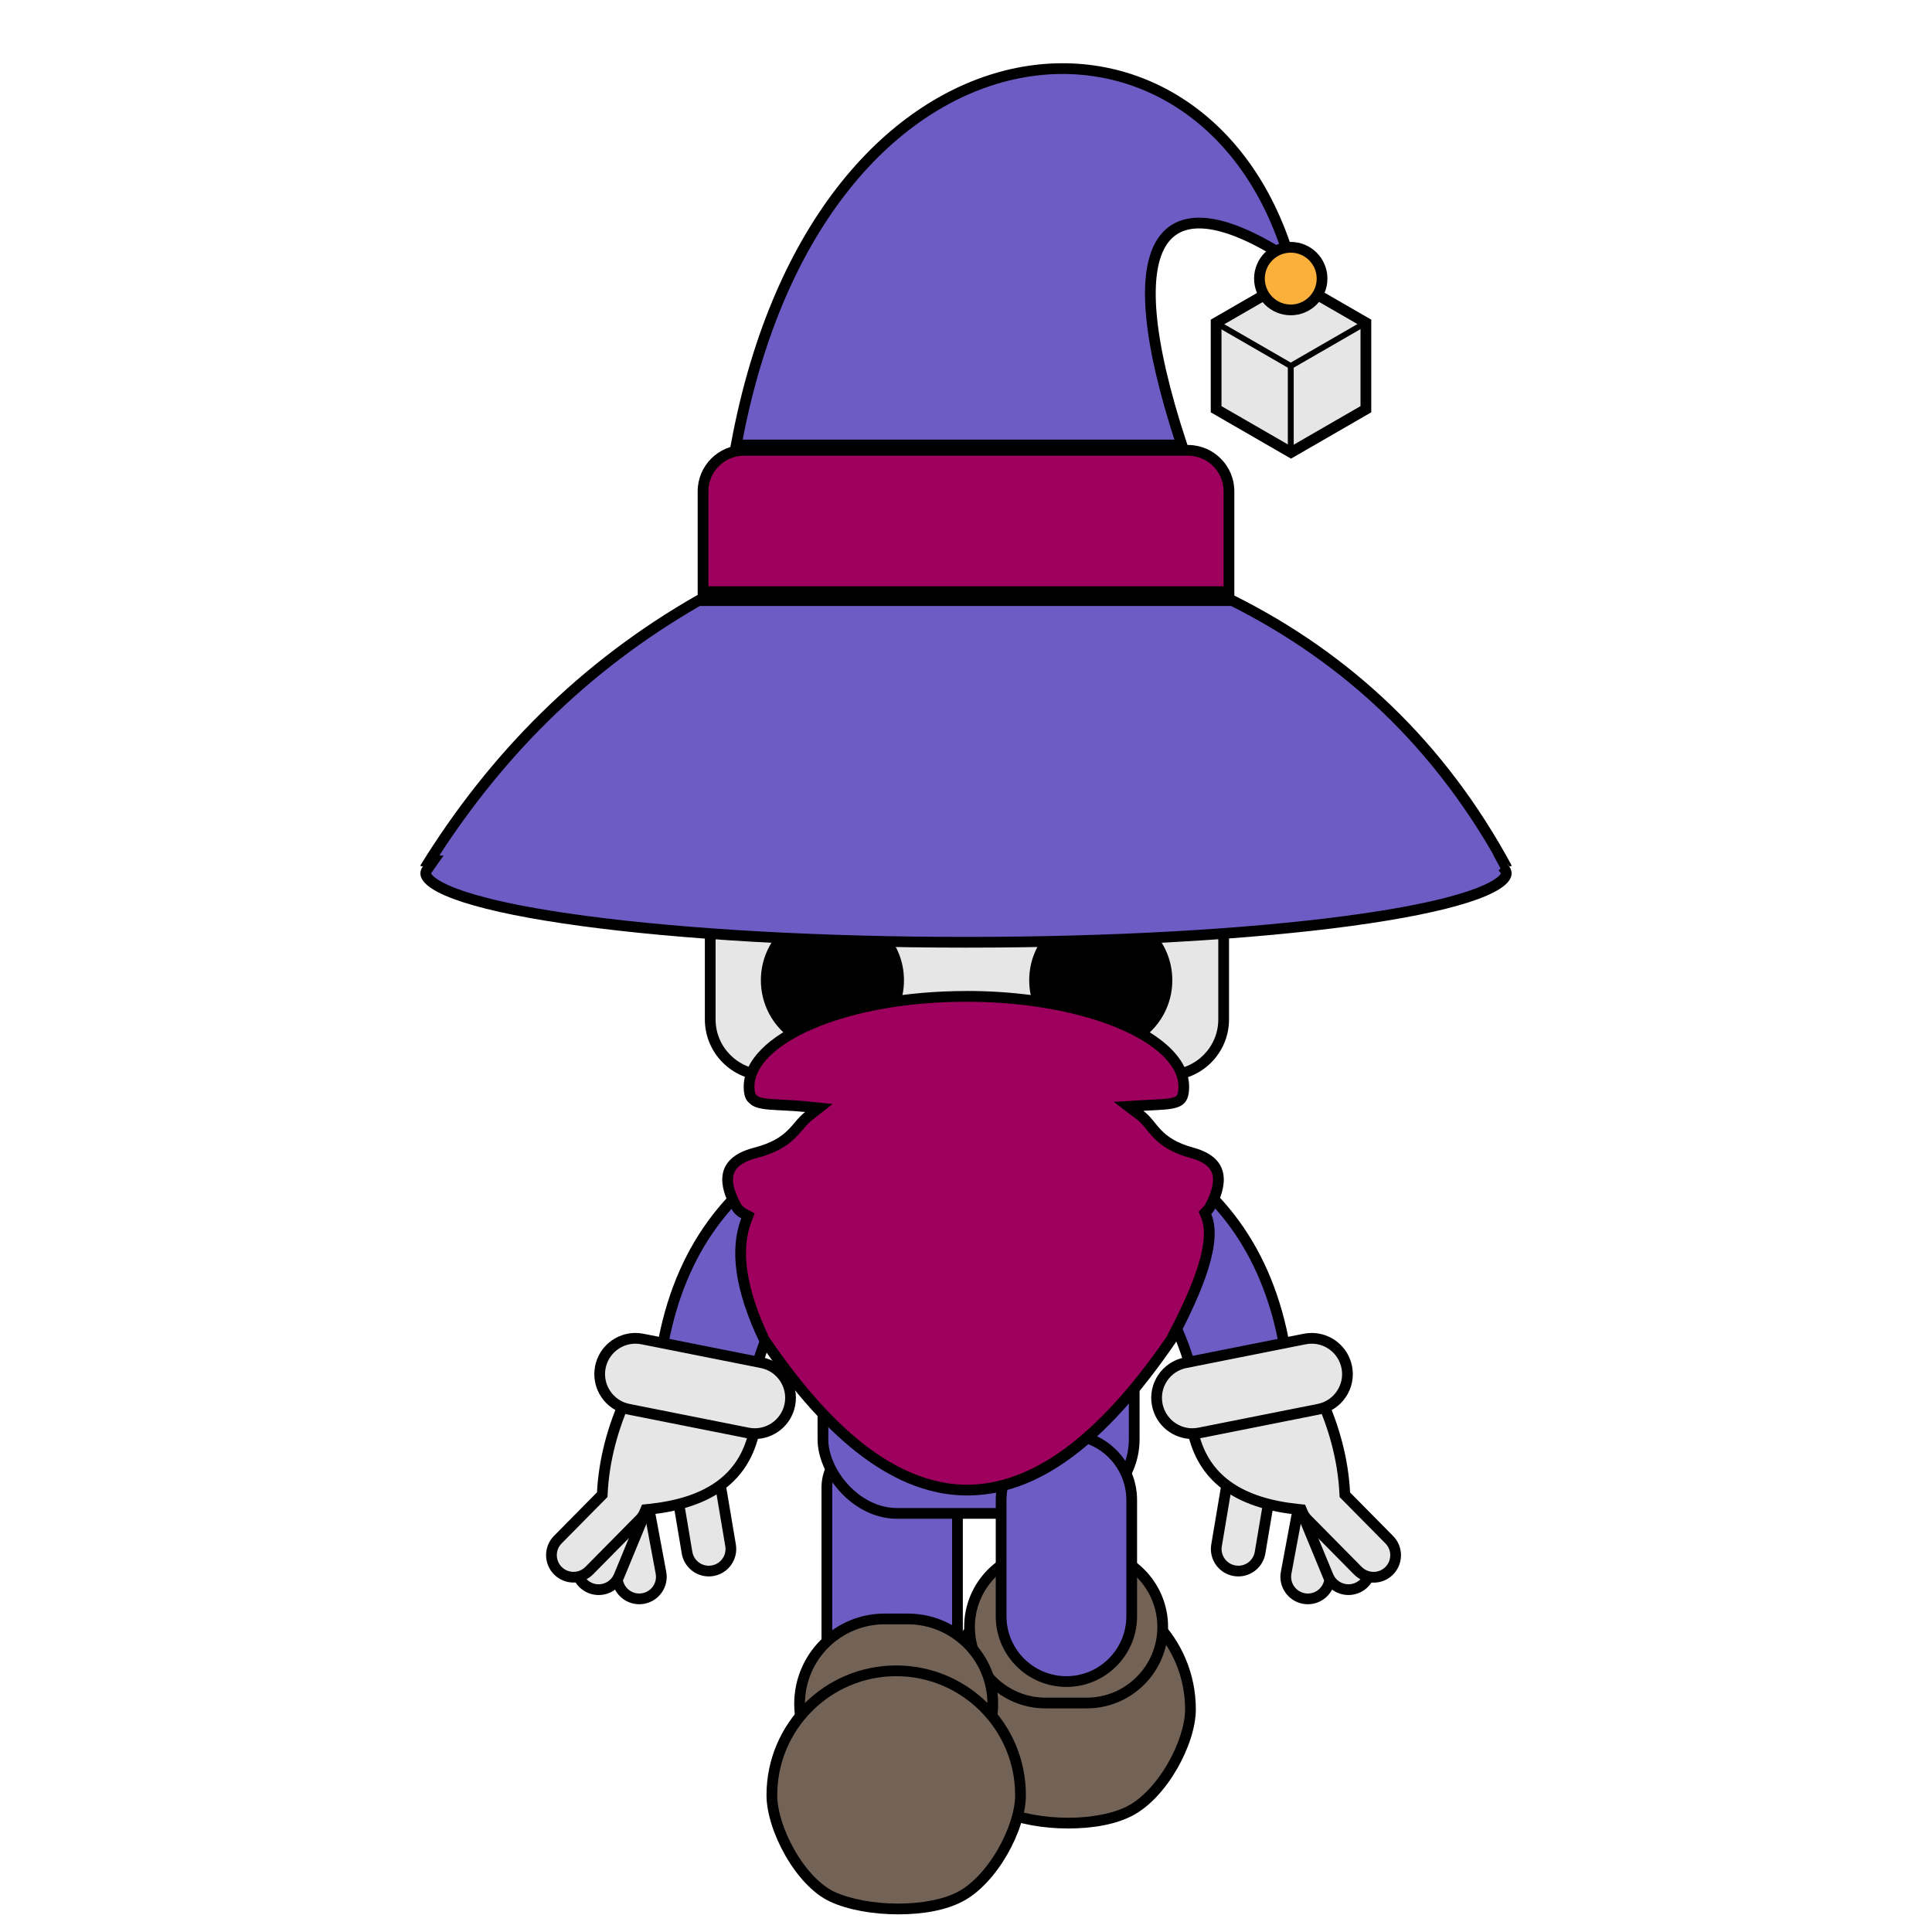 <?xml version="1.0" encoding="UTF-8"?><svg id="Back" xmlns="http://www.w3.org/2000/svg" viewBox="0 0 1080 1080"><defs><style>.cls-1,.cls-2,.cls-3{stroke-width:6px;}.cls-1,.cls-2,.cls-3,.cls-4{stroke:#000;stroke-miterlimit:10;}.cls-1,.cls-5,.cls-4{fill:#e6e6e6;}.cls-6{fill:#9e005d;}.cls-2,.cls-7{fill:#6c5cc4;}.cls-3{fill:#fbb03b;}.cls-8{fill:#736357;}.cls-4{stroke-width:3px;}</style></defs><g><path class="cls-8" d="M597.05,1019.13c-13.85,0-27.61-2.56-36.81-6.85-18.19-8.48-33.77-38.31-33.77-56.78,0-38.32,31.18-69.5,69.5-69.5s69.5,31.18,69.5,69.5c0,17.79-15.11,47.11-33.88,56.84-8.45,4.38-20.72,6.79-34.54,6.79h0Z"/><path d="M595.97,889c36.67,0,66.5,29.83,66.5,66.5,0,8.49-3.63,19.84-9.71,30.35-6.37,11.01-14.59,19.7-22.55,23.82-7.92,4.1-20.01,6.46-33.16,6.46s-26.72-2.46-35.54-6.57c-7.78-3.63-15.92-12.13-22.31-23.31-6.09-10.64-9.72-22.14-9.72-30.75,0-36.67,29.83-66.5,66.5-66.5m0-6h0c-40.04,0-72.5,32.46-72.5,72.5,0,19.61,16.2,50.5,35.5,59.5,9.9,4.62,24.05,7.13,38.08,7.13s26.53-2.26,35.92-7.13c19.3-10,35.5-39.89,35.5-59.5,0-40.04-32.46-72.5-72.5-72.5h0Z"/></g><g><path class="cls-8" d="M584.47,952c-23.43,0-42.5-19.07-42.5-42.5s19.07-42.5,42.5-42.5h23c23.43,0,42.5,19.07,42.5,42.5s-19.07,42.5-42.5,42.5h-23Z"/><path d="M607.47,870c21.78,0,39.5,17.72,39.5,39.5s-17.72,39.5-39.5,39.5h-23c-21.78,0-39.5-17.72-39.5-39.5s17.72-39.5,39.5-39.5h23m0-6h-23c-25.13,0-45.5,20.37-45.5,45.5s20.37,45.5,45.5,45.5h23c25.13,0,45.5-20.37,45.5-45.5s-20.37-45.5-45.5-45.5h0Z"/></g><g><path class="cls-5" d="M692.24,878.23c-.69,0-1.38-.06-2.06-.17-6.71-1.13-11.25-7.5-10.12-14.21l6.69-39.77c1-5.96,6.11-10.29,12.15-10.29,.69,0,1.38,.06,2.06,.17,6.71,1.13,11.25,7.5,10.12,14.21l-6.69,39.78c-1,5.96-6.11,10.29-12.15,10.29Z"/><path d="M698.89,816.79h0c.52,0,1.05,.04,1.57,.13,2.46,.41,4.61,1.76,6.06,3.79,1.45,2.03,2.02,4.5,1.6,6.96l-.11,.66-6.47,38.46-.11,.66c-.76,4.51-4.62,7.79-9.19,7.79-.52,0-1.05-.04-1.57-.13-2.46-.41-4.61-1.76-6.06-3.79-1.45-2.03-2.02-4.5-1.6-6.96l.11-.66,6.47-38.46,.11-.66c.76-4.51,4.62-7.79,9.19-7.79m0-6c-7.35,0-13.84,5.3-15.1,12.79l-.11,.66-6.47,38.46-.11,.66c-1.4,8.35,4.23,16.26,12.58,17.66h0c.86,.14,1.72,.21,2.56,.21,7.35,0,13.84-5.3,15.1-12.79l.11-.66,6.47-38.46,.11-.66c1.4-8.35-4.23-16.26-12.58-17.66h0c-.86-.14-1.72-.21-2.56-.21h0Z"/></g><g><path class="cls-5" d="M396.21,878.23c-6.03,0-11.14-4.33-12.15-10.29l-6.69-39.77c-.55-3.25,.21-6.52,2.12-9.2,1.91-2.68,4.75-4.46,8-5.01,.68-.12,1.38-.17,2.06-.17,6.03,0,11.14,4.33,12.15,10.29l6.69,39.77c1.13,6.71-3.41,13.08-10.12,14.21-.68,.11-1.38,.17-2.06,.17Z"/><path d="M389.56,816.79c4.56,0,8.43,3.28,9.19,7.79l.11,.66,6.47,38.46,.11,.66c.41,2.46-.16,4.93-1.6,6.96-1.45,2.03-3.6,3.38-6.06,3.79-.52,.09-1.05,.13-1.57,.13-4.56,0-8.43-3.28-9.19-7.79l-.11-.66-6.47-38.46-.11-.66c-.41-2.46,.16-4.93,1.6-6.96,1.45-2.03,3.6-3.38,6.06-3.79,.52-.09,1.05-.13,1.57-.13m0-6c-.84,0-1.7,.07-2.56,.21h0c-8.35,1.4-13.98,9.31-12.58,17.66l.11,.66,6.47,38.46,.11,.66c1.26,7.49,7.75,12.79,15.1,12.79,.84,0,1.7-.07,2.56-.21h0c8.35-1.4,13.98-9.31,12.58-17.66l-.11-.66-6.47-38.46-.11-.66c-1.26-7.49-7.75-12.79-15.1-12.79h0Z"/></g><g><path class="cls-7" d="M498.73,958c-20.13,0-36.5-13.15-36.5-29.32v-97.36c0-16.17,16.37-29.32,36.5-29.32s36.5,13.15,36.5,29.32v97.36c0,16.17-16.37,29.32-36.5,29.32Z"/><path d="M498.73,805c18.47,0,33.5,11.81,33.5,26.32v97.36c0,14.51-15.03,26.32-33.5,26.32s-33.5-11.81-33.5-26.32v-97.36c0-14.51,15.03-26.32,33.5-26.32m0-6h0c-21.82,0-39.5,14.47-39.5,32.32v97.36c0,17.85,17.68,32.32,39.5,32.32h0c21.82,0,39.5-14.47,39.5-32.32v-97.36c0-17.85-17.68-32.32-39.5-32.32h0Z"/></g><rect class="cls-2" x="460.03" y="622" width="174" height="224" rx="41.43" ry="41.43"/><g><path class="cls-7" d="M670.22,785.85c-7.89-51-34.49-88.66-79.15-112.06l47.74-33.76c43.99,24.06,69.91,60.75,79.18,112.04l-47.76,33.77Z"/><path d="M639,643.57c20.05,11.25,36.45,25.54,48.79,42.5,13.1,18.01,22.14,39.75,26.89,64.66l-42.29,29.9c-8.64-47.96-34.04-83.95-75.65-107.19l42.25-29.88m-.4-7.06l-53.33,37.71c46.34,22.7,75.37,60.39,82.67,116.92l53.33-37.71c-9.69-56.44-39.09-93.61-82.67-116.92h0Z"/></g><g><path class="cls-5" d="M731.12,893.77c-.76,0-1.52-.07-2.28-.21-3.24-.6-6.05-2.43-7.91-5.15s-2.56-6-1.95-9.23l7.39-39.65c1.09-5.84,6.18-10.08,12.11-10.08,.76,0,1.52,.07,2.28,.21,3.24,.6,6.05,2.43,7.91,5.15s2.56,6,1.95,9.24l-7.39,39.65c-1.09,5.84-6.18,10.08-12.11,10.08Z"/><path d="M738.47,832.45h0c.57,0,1.16,.05,1.73,.16,5.06,.94,8.41,5.83,7.46,10.89l-.12,.66-7.15,38.34-.12,.66c-.82,4.42-4.68,7.63-9.16,7.63-.57,0-1.16-.05-1.73-.16-2.45-.46-4.58-1.84-5.99-3.9-1.41-2.06-1.93-4.54-1.48-6.99l.12-.66,7.15-38.34,.12-.66c.82-4.42,4.68-7.63,9.16-7.63m0-6c-7.24,0-13.68,5.15-15.06,12.53l-.12,.66-7.15,38.34-.12,.66c-1.55,8.32,3.94,16.33,12.26,17.88,.95,.18,1.89,.26,2.83,.26,7.24,0,13.68-5.15,15.06-12.53l.12-.66,7.15-38.34,.12-.66c1.55-8.32-3.94-16.33-12.26-17.88h0c-.95-.18-1.89-.26-2.83-.26h0Z"/></g><g><path class="cls-5" d="M753.82,888.63c-5.02,0-9.49-3-11.41-7.63l-15.38-37.28c-1.26-3.05-1.25-6.4,.01-9.44s3.64-5.41,6.68-6.67c1.51-.62,3.09-.94,4.7-.94,5.02,0,9.49,3,11.41,7.63l15.39,37.28c2.59,6.29-.41,13.51-6.7,16.11-1.51,.62-3.09,.94-4.7,.94Z"/><path d="M738.42,829.67h0c3.8,0,7.19,2.27,8.63,5.78l.25,.62,14.88,36.05,.25,.62c.95,2.3,.95,4.84,0,7.14s-2.75,4.09-5.06,5.04c-1.14,.47-2.34,.71-3.55,.71-3.8,0-7.19-2.27-8.63-5.78l-.25-.62-14.88-36.05-.25-.62c-.95-2.3-.95-4.84,0-7.14,.96-2.3,2.75-4.09,5.06-5.04,1.14-.47,2.34-.71,3.55-.71m0-6c-1.95,0-3.93,.37-5.84,1.16h0c-7.83,3.23-11.56,12.19-8.33,20.02l.25,.62,14.88,36.05,.25,.62c2.44,5.91,8.16,9.49,14.18,9.49,1.95,0,3.93-.37,5.84-1.16h0c7.83-3.23,11.56-12.19,8.33-20.02l-.25-.62-14.88-36.05-.25-.62c-2.44-5.92-8.16-9.49-14.18-9.49h0Z"/></g><g><path class="cls-5" d="M767.85,881.69c-3.32,0-6.44-1.3-8.78-3.67l-28.34-28.7c-1.07-1.09-1.93-2.37-2.55-3.8l-.69-1.62-1.75-.18c-32.14-3.32-51.04-16.15-57.79-39.22l-.05-.15c-1.22-3.5-1.33-7.13-.3-10.21,.94-2.81,2.73-4.8,5.03-5.61l51.49-18c.75-.26,1.53-.39,2.34-.39,4.58,0,9.2,4.04,11.22,9.82l.05,.13,.06,.13c8.31,18.05,13,36.29,13.95,54.2l.06,1.14,24.83,25.14c2.31,2.34,3.58,5.45,3.56,8.74-.02,3.29-1.32,6.38-3.67,8.7-2.32,2.29-5.4,3.56-8.67,3.56Z"/><path d="M726.45,773.14c2.74,0,6.61,2.74,8.39,7.81l.09,.27,.12,.26c8.15,17.71,12.75,35.57,13.68,53.1l.12,2.28,1.6,1.62,23.56,23.85,.47,.47c3.62,3.66,3.58,9.58-.08,13.2-1.76,1.74-4.09,2.69-6.56,2.69s-4.87-.99-6.64-2.77l-.47-.47-27.41-27.75-.47-.47c-.81-.82-1.46-1.79-1.93-2.88l-1.39-3.24-3.51-.36c-30.79-3.18-48.85-15.31-55.22-37.08l-.04-.15-.05-.15c-2.02-5.77-.1-10.95,2.89-11.99l51.49-18c.43-.15,.88-.22,1.35-.22m0-6c-1.12,0-2.24,.18-3.33,.56l-51.49,18c-6.61,2.31-9.55,11.1-6.57,19.64,7.48,25.57,28.93,38.12,60.36,41.37,.73,1.71,1.78,3.32,3.17,4.73l.47,.47,27.41,27.75,.47,.47c3,3.04,6.95,4.56,10.91,4.56s7.79-1.47,10.77-4.42h0c6.02-5.95,6.08-15.66,.13-21.68l-.47-.47-23.56-23.85c-1-18.85-5.93-37.26-14.22-55.29-2.49-7.13-8.34-11.83-14.05-11.83h0Z"/></g><g><path class="cls-5" d="M666.51,801.4c-9.5,0-17.74-6.77-19.59-16.1-1.04-5.24,.02-10.57,2.99-15.01,2.97-4.44,7.49-7.46,12.73-8.5l66.69-13.27c1.3-.26,2.62-.39,3.93-.39,9.5,0,17.73,6.77,19.59,16.1,2.15,10.82-4.9,21.37-15.71,23.52l-66.69,13.27c-1.3,.26-2.62,.39-3.93,.39Z"/><path d="M733.26,745.13v6c8.07,0,15.07,5.76,16.65,13.69,.89,4.45-.02,8.99-2.54,12.76-2.52,3.78-6.36,6.34-10.82,7.23l-66.69,13.27c-1.1,.22-2.23,.33-3.34,.33-8.07,0-15.07-5.76-16.65-13.69-.89-4.45,.02-8.99,2.54-12.76,2.52-3.78,6.36-6.34,10.82-7.23l66.69-13.27c1.1-.22,2.23-.33,3.34-.33v-6m0,0c-1.49,0-3,.15-4.51,.45l-66.69,13.27c-12.46,2.48-20.55,14.59-18.07,27.04,2.18,10.94,11.78,18.52,22.53,18.52,1.49,0,3-.15,4.51-.45l66.69-13.27c12.46-2.48,20.55-14.59,18.07-27.04-2.18-10.94-11.78-18.52-22.53-18.52h0Z"/></g><g><path class="cls-7" d="M370.46,752.08c9.27-51.3,35.19-87.98,79.18-112.04l47.74,33.76c-44.66,23.4-71.27,61.06-79.15,112.06l-47.76-33.77Z"/><path d="M449.45,643.57l42.25,29.88c-41.61,23.24-67.01,59.23-75.65,107.19l-42.29-29.9c4.75-24.91,13.79-46.65,26.89-64.66,12.34-16.96,28.74-31.25,48.79-42.5m.4-7.06c-43.59,23.3-72.98,60.48-82.67,116.92l53.33,37.71c7.3-56.53,36.34-94.22,82.67-116.92l-53.33-37.71h0Z"/></g><g><path class="cls-5" d="M357.34,893.77c-5.93,0-11.02-4.24-12.11-10.08l-7.39-39.65c-1.25-6.68,3.18-13.14,9.87-14.38,.75-.14,1.52-.21,2.28-.21,5.93,0,11.02,4.24,12.11,10.08l7.39,39.65c.6,3.24-.09,6.52-1.95,9.23s-4.67,4.55-7.91,5.15c-.75,.14-1.52,.21-2.28,.21Z"/><path d="M349.98,832.45c4.48,0,8.33,3.21,9.16,7.63l.12,.65,7.15,38.34,.12,.66c.46,2.45-.07,4.93-1.48,6.99-1.41,2.06-3.54,3.44-5.99,3.9-.57,.11-1.15,.16-1.73,.16-4.48,0-8.33-3.21-9.16-7.63l-.12-.65-7.15-38.34-.12-.66c-.46-2.45,.07-4.93,1.48-6.99,1.41-2.06,3.54-3.44,5.99-3.9,.57-.11,1.15-.16,1.73-.16m0-6c-.93,0-1.88,.09-2.83,.26h0c-8.32,1.55-13.82,9.56-12.26,17.88l.12,.66,7.15,38.34,.12,.66c1.37,7.38,7.82,12.53,15.06,12.53,.93,0,1.88-.09,2.83-.26h0c8.32-1.55,13.82-9.56,12.26-17.88l-.12-.66-7.15-38.34-.12-.66c-1.37-7.38-7.82-12.53-15.06-12.53h0Z"/></g><g><path class="cls-5" d="M334.63,888.63c-1.61,0-3.19-.32-4.7-.94-6.29-2.59-9.29-9.82-6.7-16.11l15.38-37.28c1.91-4.64,6.39-7.63,11.41-7.63,1.61,0,3.19,.31,4.7,.94,3.05,1.26,5.42,3.62,6.68,6.67s1.27,6.39,.01,9.44l-15.38,37.28c-1.91,4.64-6.39,7.63-11.41,7.63h0Z"/><path d="M350.03,829.67c1.22,0,2.41,.24,3.55,.71,4.76,1.96,7.03,7.43,5.07,12.19l-.25,.62-14.88,36.05-.25,.62c-1.45,3.51-4.84,5.78-8.63,5.78-1.22,0-2.41-.24-3.55-.71-2.3-.95-4.1-2.74-5.06-5.04s-.96-4.84,0-7.14l.25-.62,14.88-36.05,.25-.62c1.45-3.51,4.84-5.78,8.63-5.78m0-6c-6.02,0-11.74,3.57-14.18,9.49l-.25,.62-14.88,36.05-.25,.62c-3.23,7.83,.5,16.79,8.33,20.02h0c1.91,.79,3.89,1.16,5.84,1.16,6.02,0,11.74-3.57,14.18-9.49l.25-.62,14.88-36.05,.25-.62c3.23-7.83-.5-16.79-8.33-20.02h0c-1.91-.79-3.89-1.16-5.84-1.16h0Z"/></g><g><path class="cls-5" d="M320.61,881.69c-3.27,0-6.34-1.26-8.67-3.56-2.34-2.31-3.65-5.4-3.67-8.7-.02-3.29,1.24-6.4,3.56-8.74l24.83-25.14,.06-1.14c.95-17.91,5.64-36.14,13.95-54.2l.06-.13,.05-.13c2.02-5.78,6.63-9.82,11.22-9.82,.8,0,1.59,.13,2.34,.39l51.49,18c2.3,.8,4.09,2.8,5.03,5.61,1.03,3.08,.92,6.71-.3,10.21l-.05,.15c-6.74,23.07-25.65,35.9-57.79,39.22l-1.75,.18-.69,1.62c-.62,1.43-1.47,2.72-2.55,3.81l-28.34,28.69c-2.34,2.36-5.45,3.67-8.77,3.67h0Z"/><path d="M362,773.14c.47,0,.92,.08,1.35,.22l51.49,18c2.98,1.04,4.9,6.23,2.89,11.99l-.05,.15-.04,.15c-6.36,21.77-24.42,33.9-55.22,37.08l-3.51,.36-1.39,3.24c-.47,1.09-1.12,2.06-1.93,2.88l-.47,.47-27.41,27.75-.47,.47c-1.77,1.79-4.13,2.77-6.64,2.77s-4.8-.96-6.56-2.69c-3.66-3.62-3.7-9.54-.08-13.2l.47-.47,23.56-23.85,1.6-1.62,.12-2.28c.93-17.53,5.53-35.39,13.68-53.1l.12-.26,.09-.27c1.77-5.07,5.64-7.81,8.39-7.81m0-6c-5.71,0-11.56,4.69-14.05,11.83-8.3,18.03-13.22,36.44-14.22,55.29l-23.56,23.85-.47,.47c-5.95,6.02-5.89,15.73,.13,21.68,2.99,2.95,6.88,4.42,10.77,4.42s7.91-1.52,10.91-4.56l.47-.47,27.41-27.75,.47-.47c1.39-1.41,2.44-3.02,3.17-4.73,31.43-3.25,52.88-15.79,60.36-41.37,2.98-8.53,.04-17.33-6.57-19.64l-51.49-18c-1.09-.38-2.2-.56-3.33-.56h0Z"/></g><g><path class="cls-5" d="M421.94,801.4c-1.31,0-2.63-.13-3.93-.39l-66.69-13.27c-10.82-2.15-17.87-12.7-15.71-23.52,1.86-9.33,10.09-16.1,19.59-16.1,1.31,0,2.63,.13,3.93,.39l66.69,13.27c5.24,1.04,9.76,4.06,12.73,8.5,2.97,4.44,4.03,9.77,2.99,15.01-1.86,9.33-10.09,16.1-19.59,16.1h0Z"/><path d="M355.2,751.13c1.11,0,2.24,.11,3.34,.33l66.69,13.27c4.45,.89,8.3,3.45,10.82,7.23,2.52,3.78,3.42,8.31,2.54,12.76-1.58,7.93-8.58,13.69-16.65,13.69-1.11,0-2.24-.11-3.34-.33l-66.69-13.27c-9.19-1.83-15.19-10.8-13.36-19.99,1.58-7.93,8.58-13.69,16.65-13.69m0-6c-10.75,0-20.36,7.57-22.53,18.52-2.48,12.46,5.61,24.57,18.07,27.04l66.69,13.27c1.51,.3,3.02,.45,4.51,.45,10.75,0,20.36-7.57,22.53-18.52,2.48-12.46-5.61-24.57-18.07-27.04l-66.69-13.27c-1.51-.3-3.02-.45-4.51-.45h0Z"/></g><g><path class="cls-7" d="M596.12,940c-20.13,0-36.5-16.37-36.5-36.5v-65c0-20.13,16.37-36.5,36.5-36.5s36.5,16.37,36.5,36.5v65c0,20.13-16.37,36.5-36.5,36.5Z"/><path d="M596.13,805c18.47,0,33.5,15.03,33.5,33.5v65c0,18.47-15.03,33.5-33.5,33.5s-33.5-15.03-33.5-33.5v-65c0-18.47,15.03-33.5,33.5-33.5m0-6h0c-21.82,0-39.5,17.68-39.5,39.5v65c0,21.82,17.68,39.5,39.5,39.5h0c21.82,0,39.5-17.68,39.5-39.5v-65c0-21.82-17.68-39.5-39.5-39.5h0Z"/></g><g><rect class="cls-5" x="397.03" y="314" width="287" height="287" rx="31.13" ry="31.13"/><path d="M652.89,317c15.51,0,28.14,12.62,28.14,28.14v224.73c0,15.51-12.62,28.14-28.14,28.14h-224.73c-15.51,0-28.14-12.62-28.14-28.14v-224.73c0-15.51,12.62-28.14,28.14-28.14h224.73m0-6h-224.73c-18.85,0-34.14,15.28-34.14,34.14v224.73c0,18.85,15.28,34.14,34.14,34.14h224.73c18.85,0,34.14-15.28,34.14-34.14v-224.73c0-18.85-15.28-34.14-34.14-34.14h0Z"/></g><circle cx="465.33" cy="457.22" r="40"/><circle cx="465.33" cy="366.47" r="40"/><circle cx="465.33" cy="547.97" r="40"/><circle cx="615.33" cy="457.22" r="40"/><circle cx="615.33" cy="366.47" r="40"/><circle cx="615.33" cy="547.97" r="40"/><polygon class="cls-1" points="679.82 228.76 679.82 180.42 721.68 156.26 763.54 180.42 763.54 228.76 721.68 252.92 679.82 228.76"/><path class="cls-4" d="M679.54,180.34v48.5l.07,.04,41.93,24.21,.07-.04,41.93-24.21v-48.5l-.07-.04-41.93-24.21-.07,.04-41.93,24.21Zm42-23.92l41.57,24-41.57,24-41.57-24,41.57-24Zm41.72,72.25l-41.57,24v-48l41.57-24v48Zm-83.43,0v-48l41.57,24v48l-41.57-24Z"/><g><path class="cls-7" d="M540,526.74c-81.34,0-157.79-4.31-215.26-12.13-64.02-8.71-86.74-19.65-86.74-26.37,0-.69,.29-1.45,.87-2.27l3.32-4.73h-1.81l.31-.5h-.27c38.96-61.51,89.4-110.27,150.03-145h298.49c32.47,16.29,61.64,36.77,86.7,60.89,24.9,23.96,46.52,52.24,64.29,84.11h-.24l1.28,2.37-1.19,1.34c1.47,1.39,2.22,2.67,2.22,3.79,0,6.72-22.72,17.66-86.74,26.37-57.48,7.82-133.93,12.13-215.26,12.13Z"/><path d="M688.22,338.74c31.95,16.1,60.65,36.3,85.34,60.06,23.52,22.63,44.09,49.16,61.22,78.94h-.14l4.16,7.67-1.08,1.22c.97,.92,1.22,1.47,1.27,1.62-.28,.72-6.5,13.07-86.55,23.72-57.06,7.59-132.51,11.77-212.44,11.77s-155.37-4.18-212.44-11.77c-80.51-10.71-86.34-23.14-86.56-23.71,.03-.07,.1-.26,.32-.57l6.64-9.45h-2.19l.31-.5h-.19c17.95-27.65,38.32-52.75,60.65-74.74,25.2-24.81,53.69-46.42,84.69-64.26h296.98m1.42-6H389.65c-65.28,37.24-115.97,88.39-154.65,151h.31c-.1,.17-.21,.33-.31,.5h1.42c-.93,1.32-1.42,2.65-1.42,4,0,22.92,136.55,41.5,305,41.5s305-18.58,305-41.5c0-2.03-1.09-4.02-3.16-5.98,.78,.65,1.42,1.31,1.89,1.98h1.27c-.09-.17-.19-.33-.28-.5h.28c-37.48-69.28-90.15-118.44-155.35-151h0Z"/></g><g><path class="cls-6" d="M393,330.74v-56.08c0-12.64,10.28-22.92,22.92-22.92h248.15c12.64,0,22.92,10.28,22.92,22.92v56.08H393Z"/><path d="M664.08,254.74c10.99,0,19.92,8.94,19.92,19.92v53.08H396v-53.08c0-10.99,8.94-19.92,19.92-19.92h248.15m0-6h-248.15c-14.32,0-25.92,11.61-25.92,25.92v59.08h300v-59.08c0-14.32-11.61-25.92-25.92-25.92h0Z"/></g><path class="cls-2" d="M411.54,248.74h249.07c-39.5-119.81-9.34-149.44,60.43-103.5C673.04-17.76,458.04-2.76,411.54,248.74Z"/><circle class="cls-3" cx="721.54" cy="155.74" r="17.5"/><g><path class="cls-6" d="M540.6,833c-37.44,0-75.56-28.28-113.32-84.04-13.1-27.57-16.49-50.04-10.07-66.79l.95-2.48-2.34-1.25c-1.99-1.06-3.28-2.31-4.32-4.18-3.17-5.7-6.39-13.79-3.73-20,1.92-4.48,6.79-7.77,14.49-9.78,14.81-3.85,19.82-9.74,24.24-14.93,1.71-2.01,3.33-3.91,5.45-5.58l5.83-4.6-7.38-.74c-4.96-.5-9.34-.72-13.2-.91-7.94-.4-13.68-.68-16.05-3.12l-.16-.16-.18-.14c-.88-.67-2.04-2.1-2.04-6.81,0-12.83,12.63-25.61,34.65-35.07,23.15-9.95,53.99-15.43,86.85-15.43,24.12,0,47.46,3,67.51,8.66l.12,.03c2.14,.61,4.25,1.25,6.27,1.9l.1,.06,.4,.1c1.07,.35,2.09,.7,3.1,1.05,2.1,.73,4.14,1.5,6.09,2.27l.21,.08c1.93,.77,3.83,1.59,5.63,2.41l.12,.05c.86,.39,1.71,.79,2.54,1.2l.1,.05c1.78,.87,3.44,1.74,5.02,2.62l.29,.16c1.57,.89,3.08,1.79,4.48,2.69l.21,.14c.64,.42,1.26,.83,1.86,1.25l.29,.2c1.29,.9,2.54,1.84,3.73,2.79l.34,.27c.52,.42,1.02,.85,1.52,1.29l.11,.1c.58,.51,1.1,.99,1.6,1.48l.26,.25c.41,.39,.81,.8,1.2,1.21l.3,.31c.89,.95,1.72,1.93,2.47,2.9l.27,.36c.31,.41,.6,.82,.89,1.24l.17,.25c.32,.48,.63,.97,.92,1.46l.18,.32c.22,.39,.44,.78,.64,1.18l.19,.38c.23,.47,.45,.95,.65,1.42l.04,.09c.2,.47,.37,.95,.53,1.43l.13,.4c.13,.4,.24,.8,.35,1.2l.08,.32c.12,.48,.22,.97,.3,1.47l.05,.34c.06,.4,.11,.79,.15,1.19l.04,.42c.04,.5,.06,1,.06,1.5,0,1.21-.08,2.3-.23,3.24-.14,.85-.34,1.6-.6,2.22-.3,.72-.69,1.31-1.19,1.79-.24,.23-.52,.45-.83,.64-.33,.21-.7,.39-1.1,.56-.65,.27-1.38,.5-2.26,.69-.86,.19-1.85,.35-3.01,.49-.76,.09-1.55,.17-2.39,.23-1.9,.15-4.05,.26-6.33,.37l-2.58,.13c-.74,.04-1.5,.08-2.28,.13l-8.12,.47,6.48,4.91c2.38,1.8,4.09,3.91,5.89,6.13,4.22,5.21,9.01,11.11,23.19,14.98,7.17,1.96,11.75,5.16,13.64,9.51,2.72,6.28-.38,14.52-3.46,20.33-.48,.9-1.02,1.66-1.64,2.31l-1.35,1.41,.74,1.81c6.59,16.04-8.04,47.05-19.67,69.05-38.24,55.8-76.63,84.1-114.08,84.1h0Z"/><path d="M540.28,559.99c23.85,0,46.91,2.96,66.7,8.55l.1,.03c2.19,.62,4.35,1.28,6.43,1.95l.05,.02,.12,.04c1.04,.34,2.08,.69,3.12,1.05,2.02,.71,4.02,1.45,5.94,2.22l.19,.08c1.9,.76,3.76,1.56,5.55,2.37l.08,.04c.83,.38,1.66,.77,2.48,1.17l.09,.04,.08,.04c1.65,.81,3.26,1.65,4.8,2.5l.29,.16c1.52,.85,2.98,1.73,4.33,2.6l.09,.06,.13,.08c.59,.38,1.19,.78,1.78,1.19l.14,.1,.14,.1c1.24,.86,2.44,1.76,3.56,2.67l.31,.26c.52,.42,1,.83,1.45,1.23l.13,.11c.49,.43,.99,.89,1.47,1.36l.09,.09,.14,.14c.38,.37,.76,.76,1.13,1.15l.09,.09,.18,.19c.82,.88,1.59,1.79,2.28,2.69l.25,.33c.28,.38,.56,.76,.81,1.14l.12,.17,.03,.04c.29,.43,.57,.87,.83,1.32l.05,.09,.11,.19c.2,.35,.4,.71,.57,1.06l.06,.11,.12,.23c.23,.46,.41,.87,.57,1.24l.02,.04v.03l.02,.03c.15,.37,.3,.78,.47,1.25,.03,.1,.07,.2,.1,.3l.02,.05c.11,.35,.21,.69,.3,1.03l.06,.24v.04c.11,.42,.2,.84,.27,1.25v.08l.04,.23c.05,.33,.09,.68,.12,1.01v.08c.02,.09,.03,.19,.03,.28,.04,.5,.05,.91,.05,1.28,0,1.06-.06,1.99-.19,2.76-.1,.61-.23,1.13-.41,1.54-.19,.45-.37,.65-.5,.77-.1,.09-.21,.18-.36,.27-.18,.12-.4,.23-.66,.33-.47,.2-1.06,.38-1.76,.53-.76,.17-1.65,.31-2.7,.44-.68,.08-1.43,.15-2.28,.22-1.85,.15-3.97,.25-6.23,.36-.84,.04-1.71,.08-2.6,.13-.75,.04-1.52,.08-2.3,.13l-16.22,.96,12.95,9.81c2.09,1.58,3.61,3.46,5.38,5.63,4.29,5.28,9.62,11.86,24.72,15.98,6.24,1.71,10.17,4.33,11.67,7.8,2.24,5.19-.59,12.51-3.36,17.74-.35,.65-.72,1.19-1.16,1.64l-2.71,2.82,1.49,3.61c6.1,14.84-8.13,44.9-19.46,66.35-19.13,27.89-38.4,49-57.26,62.73-18.16,13.22-36.41,19.92-54.25,19.92s-36.59-6.91-54.91-20.55c-18.44-13.72-37.21-34.58-55.79-61.99-12.66-26.71-15.98-48.31-9.88-64.22l1.9-4.95-4.68-2.49c-1.48-.79-2.35-1.62-3.11-2.99-2.84-5.11-5.77-12.27-3.6-17.36,1.53-3.59,5.74-6.29,12.49-8.05,15.72-4.09,21.29-10.63,25.77-15.89,1.68-1.98,3.14-3.68,5.02-5.17l11.65-9.19-14.77-1.49c-5.04-.51-9.45-.73-13.35-.92-6.43-.32-12.5-.62-14.04-2.21l-.31-.32-.36-.27c-.4-.3-.86-1.64-.86-4.43,0-11.57,11.97-23.35,32.83-32.32,22.78-9.79,53.21-15.18,85.67-15.18m0-6c-68.76,0-124.5,23.95-124.5,53.5,0,4.77,1.07,7.56,3.22,9.2,4.56,4.71,14.84,3.3,31.1,4.93-8.02,6.33-8.93,14.85-28.58,19.96-23.14,6.02-19.26,22.2-12.62,34.14,1.41,2.54,3.22,4.14,5.53,5.37-6.66,17.36-3.61,40.26,10.26,69.35,37.95,56.11,76.57,85.55,115.93,85.55s77.03-27.68,116.66-85.55c15.82-29.91,26.23-56.28,19.87-71.74,.8-.83,1.5-1.8,2.13-2.98,6.33-11.94,10.03-28.11-12.03-34.14-19.38-5.29-19.64-14.23-28.06-20.61,.77-.05,1.53-.09,2.26-.13,3.36-.18,6.36-.3,8.98-.51,.88-.07,1.71-.15,2.51-.24,1.19-.14,2.29-.32,3.3-.54,1.01-.23,1.93-.5,2.76-.85,.55-.23,1.07-.49,1.54-.79,.47-.3,.91-.63,1.3-1.01,.79-.75,1.42-1.67,1.89-2.8,.35-.84,.62-1.81,.79-2.9,.18-1.1,.26-2.33,.26-3.71,0-.58-.03-1.15-.07-1.72-.01-.16-.03-.32-.04-.48-.04-.45-.1-.91-.17-1.36-.02-.13-.04-.26-.06-.39-.1-.56-.21-1.12-.35-1.68-.03-.12-.06-.24-.1-.36-.12-.45-.25-.9-.39-1.35-.05-.15-.1-.31-.15-.46-.18-.54-.38-1.08-.6-1.62v-.04c-.24-.55-.5-1.1-.77-1.65-.07-.14-.14-.28-.22-.43-.23-.44-.46-.88-.71-1.32-.07-.11-.13-.23-.19-.34-.32-.54-.65-1.07-1.01-1.61-.06-.09-.12-.18-.19-.27-.31-.45-.63-.9-.96-1.34-.1-.13-.19-.26-.29-.39-.81-1.06-1.7-2.1-2.66-3.13-.1-.11-.21-.22-.31-.33-.42-.44-.84-.87-1.29-1.3-.09-.09-.17-.17-.26-.26-.53-.51-1.09-1.02-1.66-1.53-.05-.05-.11-.09-.16-.14-.52-.46-1.06-.91-1.61-1.36-.12-.09-.23-.19-.35-.28-1.23-.99-2.53-1.97-3.9-2.92-.1-.07-.2-.14-.3-.21-.63-.43-1.27-.86-1.92-1.29-.08-.05-.15-.1-.23-.15-1.48-.95-3.02-1.88-4.64-2.78-.1-.06-.2-.11-.3-.17-1.63-.91-3.33-1.8-5.09-2.66-.06-.03-.12-.06-.19-.09-.86-.42-1.72-.83-2.61-1.23-.04-.02-.08-.04-.12-.06-1.86-.85-3.79-1.67-5.77-2.47-.07-.03-.13-.05-.2-.08-2-.8-4.06-1.57-6.18-2.31h-.03c-1.07-.38-2.16-.75-3.26-1.11h0c-2.2-.72-4.46-1.41-6.77-2.06l-.12-.03c-19.62-5.54-43.09-8.77-68.33-8.77h0Z"/></g><g><path class="cls-8" d="M494.47,1000c-26.19,0-47.5-21.31-47.5-47.5s21.31-47.5,47.5-47.5h13c26.19,0,47.5,21.31,47.5,47.5s-21.31,47.5-47.5,47.5h-13Z"/><path d="M507.47,908c24.54,0,44.5,19.96,44.5,44.5s-19.96,44.5-44.5,44.5h-13c-24.54,0-44.5-19.96-44.5-44.5s19.96-44.5,44.5-44.5h13m0-6h-13c-27.89,0-50.5,22.61-50.5,50.5s22.61,50.5,50.5,50.5h13c27.89,0,50.5-22.61,50.5-50.5s-22.61-50.5-50.5-50.5h0Z"/></g><g><path class="cls-8" d="M502.05,1067.13c-13.85,0-27.61-2.56-36.81-6.85-18.19-8.48-33.77-38.31-33.77-56.78,0-38.32,31.18-69.5,69.5-69.5s69.5,31.18,69.5,69.5c0,17.79-15.11,47.11-33.88,56.84-8.45,4.38-20.72,6.79-34.54,6.79h0Z"/><path d="M500.97,937c36.67,0,66.5,29.83,66.5,66.5,0,8.49-3.63,19.84-9.71,30.35-6.37,11.01-14.59,19.7-22.55,23.82-7.92,4.1-20.01,6.46-33.16,6.46s-26.72-2.46-35.54-6.57c-7.78-3.63-15.92-12.13-22.31-23.31-6.09-10.64-9.72-22.14-9.72-30.75,0-36.67,29.83-66.5,66.5-66.5m0-6h0c-40.04,0-72.5,32.46-72.5,72.5,0,19.61,16.2,50.5,35.5,59.5,9.9,4.62,24.05,7.13,38.08,7.13s26.53-2.26,35.92-7.13c19.3-10,35.5-39.89,35.5-59.5,0-40.04-32.46-72.5-72.5-72.5h0Z"/></g></svg>